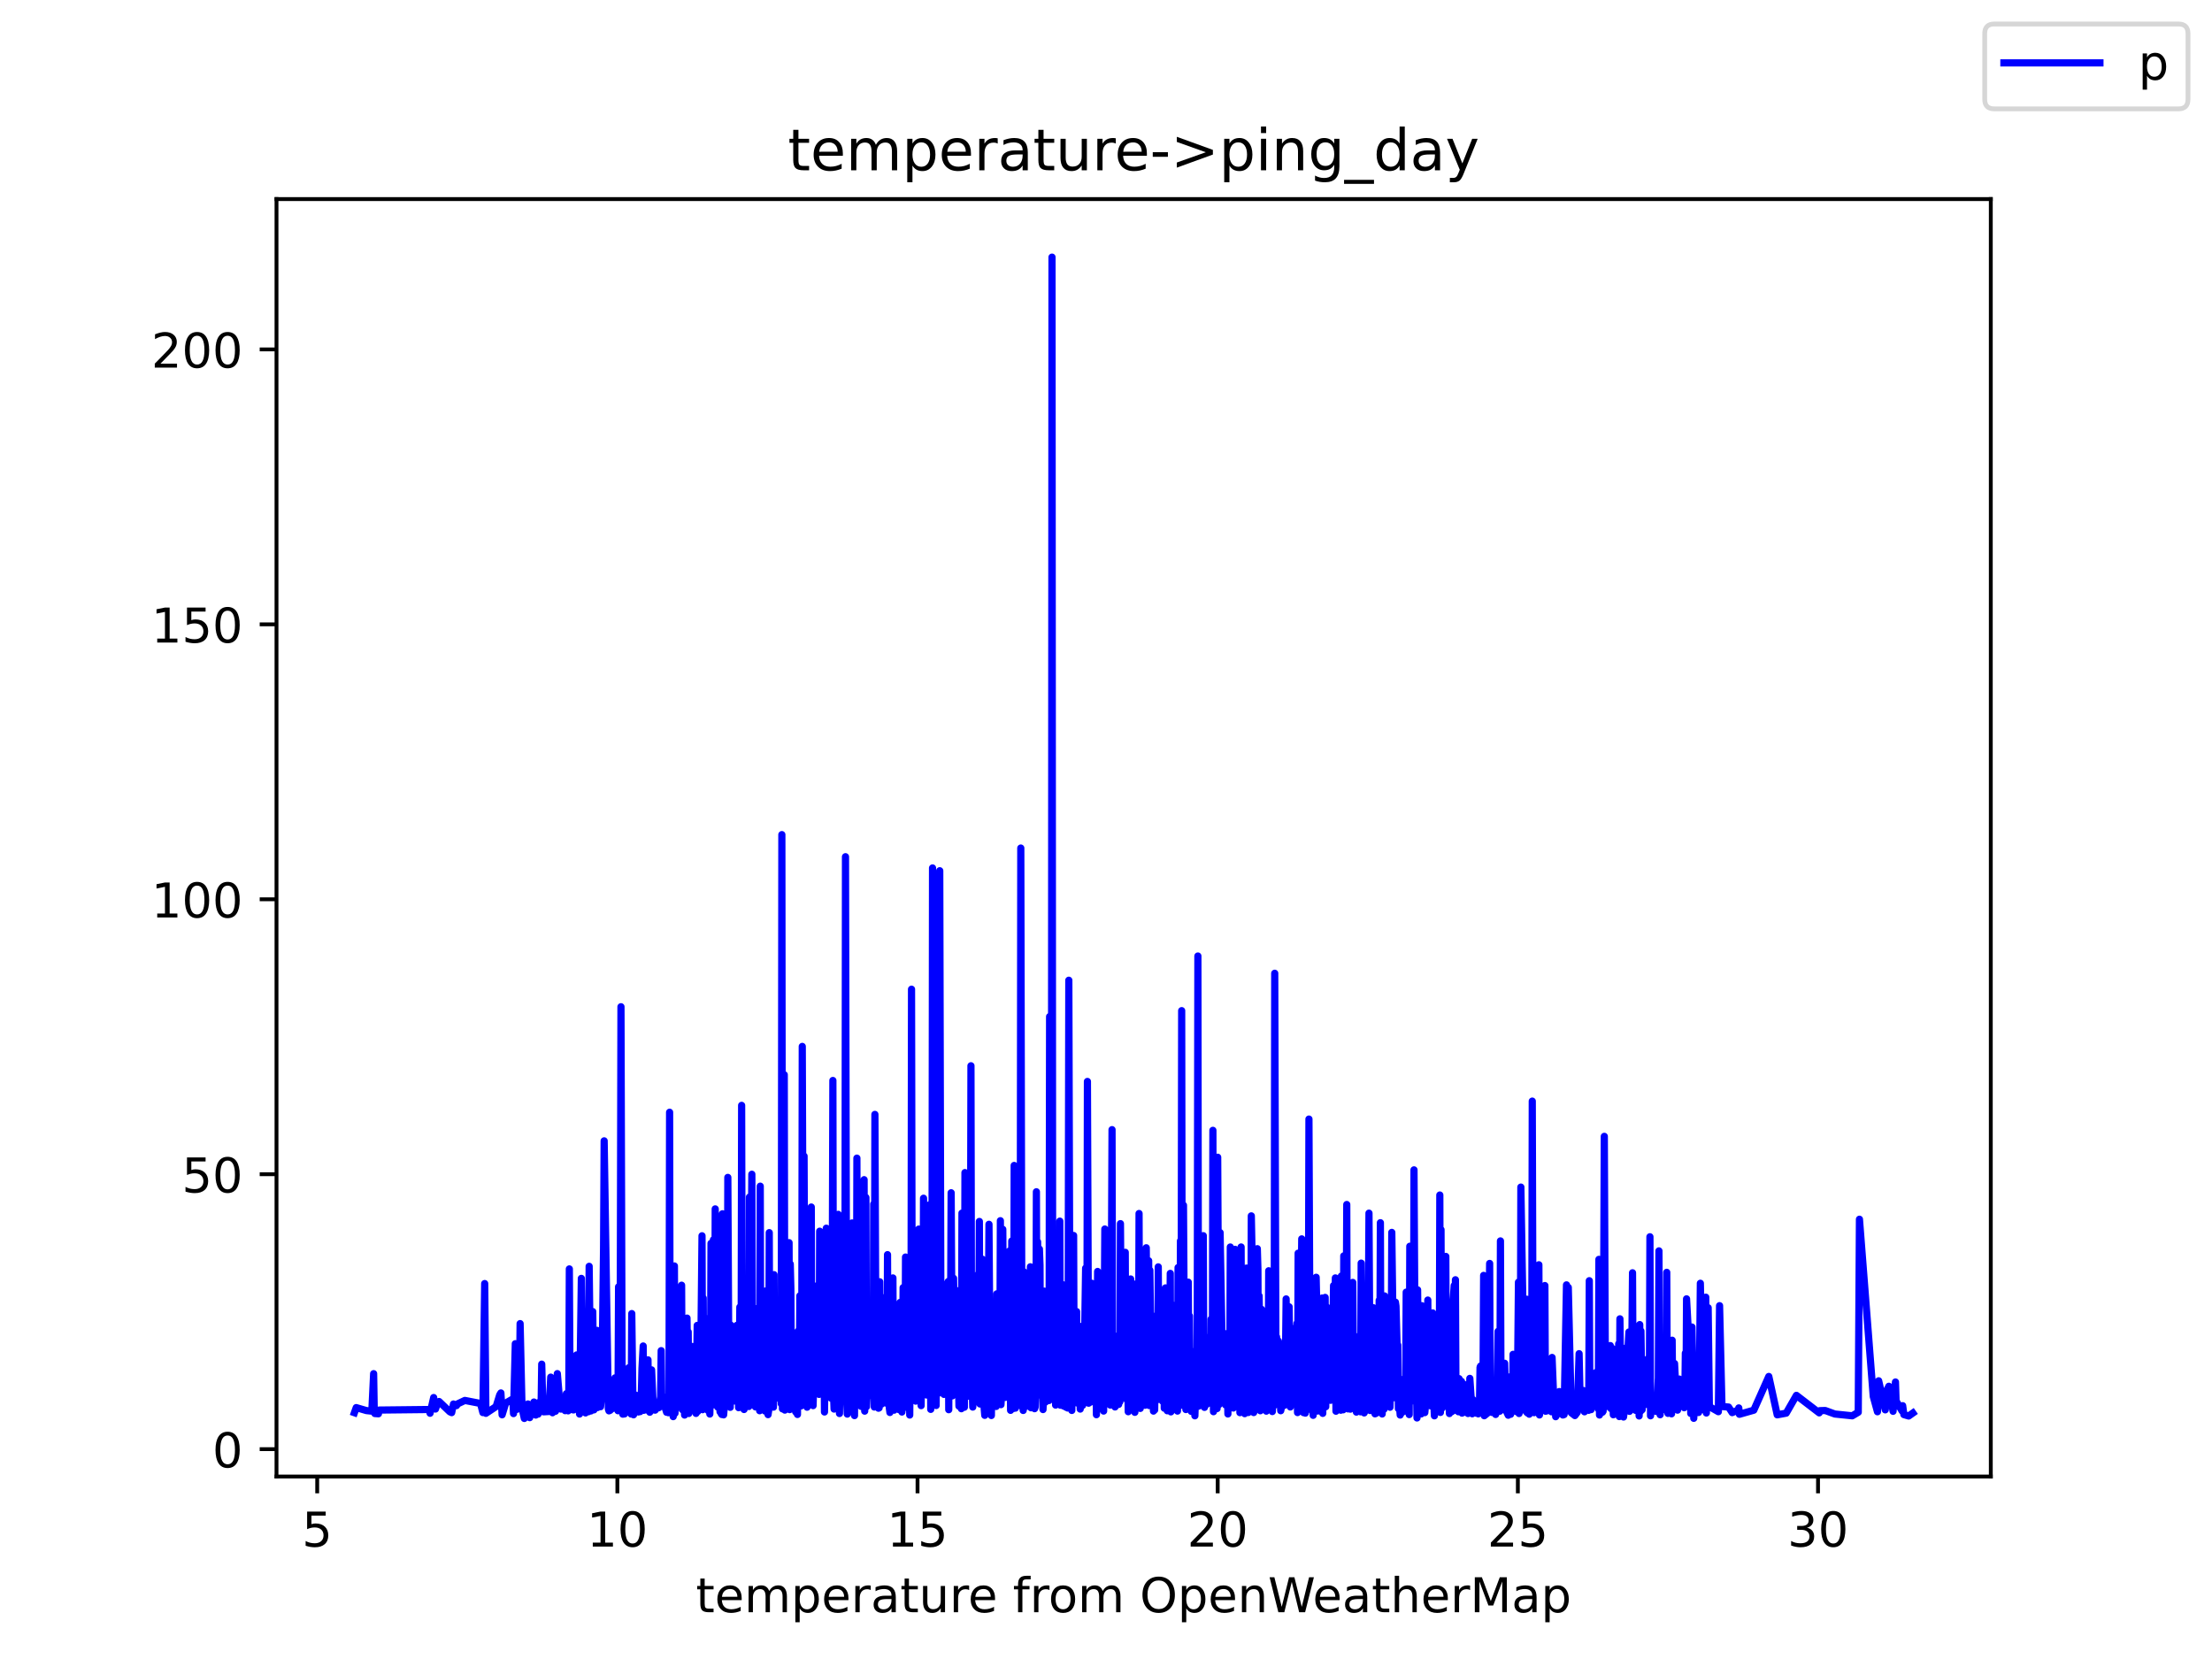 <?xml version="1.0" encoding="utf-8" standalone="no"?>
<!DOCTYPE svg PUBLIC "-//W3C//DTD SVG 1.1//EN"
  "http://www.w3.org/Graphics/SVG/1.1/DTD/svg11.dtd">
<!-- Created with matplotlib (https://matplotlib.org/) -->
<svg height="345.6pt" version="1.1" viewBox="0 0 460.8 345.6" width="460.8pt" xmlns="http://www.w3.org/2000/svg" xmlns:xlink="http://www.w3.org/1999/xlink">
 <defs>
  <style type="text/css">*{stroke-linecap:butt;stroke-linejoin:round;}</style>
 </defs>
 <g id="figure_1">
  <g id="patch_1">
   <path d="M 0 345.6 
L 460.8 345.6 
L 460.8 0 
L 0 0 
z
" style="fill:#ffffff;"/>
  </g>
  <g id="axes_1">
   <g id="patch_2">
    <path d="M 57.6 307.584 
L 414.72 307.584 
L 414.72 41.472 
L 57.6 41.472 
z
" style="fill:#ffffff;"/>
   </g>
   <g id="matplotlib.axis_1">
    <g id="xtick_1">
     <g id="line2d_1">
      <defs>
       <path d="M 0 0 
L 0 3.5 
" id="m340dbf8e18" style="stroke:#000000;stroke-width:0.8;"/>
      </defs>
      <g>
       <use style="stroke:#000000;stroke-width:0.8;" x="66.079" xlink:href="#m340dbf8e18" y="307.584"/>
      </g>
     </g>
     <g id="text_1">
      <!-- 5 -->
      <g transform="translate(62.898 322.182)scale(0.1 -0.1)">
       <defs>
        <path d="M 10.797 72.906 
L 49.516 72.906 
L 49.516 64.594 
L 19.828 64.594 
L 19.828 46.734 
Q 21.969 47.469 24.109 47.828 
Q 26.266 48.188 28.422 48.188 
Q 40.625 48.188 47.75 41.5 
Q 54.891 34.812 54.891 23.391 
Q 54.891 11.625 47.562 5.094 
Q 40.234 -1.422 26.906 -1.422 
Q 22.312 -1.422 17.547 -0.641 
Q 12.797 0.141 7.719 1.703 
L 7.719 11.625 
Q 12.109 9.234 16.797 8.062 
Q 21.484 6.891 26.703 6.891 
Q 35.156 6.891 40.078 11.328 
Q 45.016 15.766 45.016 23.391 
Q 45.016 31 40.078 35.438 
Q 35.156 39.891 26.703 39.891 
Q 22.75 39.891 18.812 39.016 
Q 14.891 38.141 10.797 36.281 
z
" id="DejaVuSans-53"/>
       </defs>
       <use xlink:href="#DejaVuSans-53"/>
      </g>
     </g>
    </g>
    <g id="xtick_2">
     <g id="line2d_2">
      <g>
       <use style="stroke:#000000;stroke-width:0.8;" x="128.609" xlink:href="#m340dbf8e18" y="307.584"/>
      </g>
     </g>
     <g id="text_2">
      <!-- 10 -->
      <g transform="translate(122.246 322.182)scale(0.1 -0.1)">
       <defs>
        <path d="M 12.406 8.297 
L 28.516 8.297 
L 28.516 63.922 
L 10.984 60.406 
L 10.984 69.391 
L 28.422 72.906 
L 38.281 72.906 
L 38.281 8.297 
L 54.391 8.297 
L 54.391 0 
L 12.406 0 
z
" id="DejaVuSans-49"/>
        <path d="M 31.781 66.406 
Q 24.172 66.406 20.328 58.906 
Q 16.5 51.422 16.5 36.375 
Q 16.5 21.391 20.328 13.891 
Q 24.172 6.391 31.781 6.391 
Q 39.453 6.391 43.281 13.891 
Q 47.125 21.391 47.125 36.375 
Q 47.125 51.422 43.281 58.906 
Q 39.453 66.406 31.781 66.406 
z
M 31.781 74.219 
Q 44.047 74.219 50.516 64.516 
Q 56.984 54.828 56.984 36.375 
Q 56.984 17.969 50.516 8.266 
Q 44.047 -1.422 31.781 -1.422 
Q 19.531 -1.422 13.062 8.266 
Q 6.594 17.969 6.594 36.375 
Q 6.594 54.828 13.062 64.516 
Q 19.531 74.219 31.781 74.219 
z
" id="DejaVuSans-48"/>
       </defs>
       <use xlink:href="#DejaVuSans-49"/>
       <use x="63.623" xlink:href="#DejaVuSans-48"/>
      </g>
     </g>
    </g>
    <g id="xtick_3">
     <g id="line2d_3">
      <g>
       <use style="stroke:#000000;stroke-width:0.8;" x="191.139" xlink:href="#m340dbf8e18" y="307.584"/>
      </g>
     </g>
     <g id="text_3">
      <!-- 15 -->
      <g transform="translate(184.776 322.182)scale(0.1 -0.1)">
       <use xlink:href="#DejaVuSans-49"/>
       <use x="63.623" xlink:href="#DejaVuSans-53"/>
      </g>
     </g>
    </g>
    <g id="xtick_4">
     <g id="line2d_4">
      <g>
       <use style="stroke:#000000;stroke-width:0.8;" x="253.668" xlink:href="#m340dbf8e18" y="307.584"/>
      </g>
     </g>
     <g id="text_4">
      <!-- 20 -->
      <g transform="translate(247.306 322.182)scale(0.1 -0.1)">
       <defs>
        <path d="M 19.188 8.297 
L 53.609 8.297 
L 53.609 0 
L 7.328 0 
L 7.328 8.297 
Q 12.938 14.109 22.625 23.891 
Q 32.328 33.688 34.812 36.531 
Q 39.547 41.844 41.422 45.531 
Q 43.312 49.219 43.312 52.781 
Q 43.312 58.594 39.234 62.25 
Q 35.156 65.922 28.609 65.922 
Q 23.969 65.922 18.812 64.312 
Q 13.672 62.703 7.812 59.422 
L 7.812 69.391 
Q 13.766 71.781 18.938 73 
Q 24.125 74.219 28.422 74.219 
Q 39.75 74.219 46.484 68.547 
Q 53.219 62.891 53.219 53.422 
Q 53.219 48.922 51.531 44.891 
Q 49.859 40.875 45.406 35.406 
Q 44.188 33.984 37.641 27.219 
Q 31.109 20.453 19.188 8.297 
z
" id="DejaVuSans-50"/>
       </defs>
       <use xlink:href="#DejaVuSans-50"/>
       <use x="63.623" xlink:href="#DejaVuSans-48"/>
      </g>
     </g>
    </g>
    <g id="xtick_5">
     <g id="line2d_5">
      <g>
       <use style="stroke:#000000;stroke-width:0.8;" x="316.198" xlink:href="#m340dbf8e18" y="307.584"/>
      </g>
     </g>
     <g id="text_5">
      <!-- 25 -->
      <g transform="translate(309.836 322.182)scale(0.1 -0.1)">
       <use xlink:href="#DejaVuSans-50"/>
       <use x="63.623" xlink:href="#DejaVuSans-53"/>
      </g>
     </g>
    </g>
    <g id="xtick_6">
     <g id="line2d_6">
      <g>
       <use style="stroke:#000000;stroke-width:0.8;" x="378.728" xlink:href="#m340dbf8e18" y="307.584"/>
      </g>
     </g>
     <g id="text_6">
      <!-- 30 -->
      <g transform="translate(372.365 322.182)scale(0.1 -0.1)">
       <defs>
        <path d="M 40.578 39.312 
Q 47.656 37.797 51.625 33 
Q 55.609 28.219 55.609 21.188 
Q 55.609 10.406 48.188 4.484 
Q 40.766 -1.422 27.094 -1.422 
Q 22.516 -1.422 17.656 -0.516 
Q 12.797 0.391 7.625 2.203 
L 7.625 11.719 
Q 11.719 9.328 16.594 8.109 
Q 21.484 6.891 26.812 6.891 
Q 36.078 6.891 40.938 10.547 
Q 45.797 14.203 45.797 21.188 
Q 45.797 27.641 41.281 31.266 
Q 36.766 34.906 28.719 34.906 
L 20.219 34.906 
L 20.219 43.016 
L 29.109 43.016 
Q 36.375 43.016 40.234 45.922 
Q 44.094 48.828 44.094 54.297 
Q 44.094 59.906 40.109 62.906 
Q 36.141 65.922 28.719 65.922 
Q 24.656 65.922 20.016 65.031 
Q 15.375 64.156 9.812 62.312 
L 9.812 71.094 
Q 15.438 72.656 20.344 73.438 
Q 25.25 74.219 29.594 74.219 
Q 40.828 74.219 47.359 69.109 
Q 53.906 64.016 53.906 55.328 
Q 53.906 49.266 50.438 45.094 
Q 46.969 40.922 40.578 39.312 
z
" id="DejaVuSans-51"/>
       </defs>
       <use xlink:href="#DejaVuSans-51"/>
       <use x="63.623" xlink:href="#DejaVuSans-48"/>
      </g>
     </g>
    </g>
    <g id="text_7">
     <!-- temperature from OpenWeatherMap -->
     <g transform="translate(144.964 335.861)scale(0.1 -0.1)">
      <defs>
       <path d="M 18.312 70.219 
L 18.312 54.688 
L 36.812 54.688 
L 36.812 47.703 
L 18.312 47.703 
L 18.312 18.016 
Q 18.312 11.328 20.141 9.422 
Q 21.969 7.516 27.594 7.516 
L 36.812 7.516 
L 36.812 0 
L 27.594 0 
Q 17.188 0 13.234 3.875 
Q 9.281 7.766 9.281 18.016 
L 9.281 47.703 
L 2.688 47.703 
L 2.688 54.688 
L 9.281 54.688 
L 9.281 70.219 
z
" id="DejaVuSans-116"/>
       <path d="M 56.203 29.594 
L 56.203 25.203 
L 14.891 25.203 
Q 15.484 15.922 20.484 11.062 
Q 25.484 6.203 34.422 6.203 
Q 39.594 6.203 44.453 7.469 
Q 49.312 8.734 54.109 11.281 
L 54.109 2.781 
Q 49.266 0.734 44.188 -0.344 
Q 39.109 -1.422 33.891 -1.422 
Q 20.797 -1.422 13.156 6.188 
Q 5.516 13.812 5.516 26.812 
Q 5.516 40.234 12.766 48.109 
Q 20.016 56 32.328 56 
Q 43.359 56 49.781 48.891 
Q 56.203 41.797 56.203 29.594 
z
M 47.219 32.234 
Q 47.125 39.594 43.094 43.984 
Q 39.062 48.391 32.422 48.391 
Q 24.906 48.391 20.391 44.141 
Q 15.875 39.891 15.188 32.172 
z
" id="DejaVuSans-101"/>
       <path d="M 52 44.188 
Q 55.375 50.25 60.062 53.125 
Q 64.75 56 71.094 56 
Q 79.641 56 84.281 50.016 
Q 88.922 44.047 88.922 33.016 
L 88.922 0 
L 79.891 0 
L 79.891 32.719 
Q 79.891 40.578 77.094 44.375 
Q 74.312 48.188 68.609 48.188 
Q 61.625 48.188 57.562 43.547 
Q 53.516 38.922 53.516 30.906 
L 53.516 0 
L 44.484 0 
L 44.484 32.719 
Q 44.484 40.625 41.703 44.406 
Q 38.922 48.188 33.109 48.188 
Q 26.219 48.188 22.156 43.531 
Q 18.109 38.875 18.109 30.906 
L 18.109 0 
L 9.078 0 
L 9.078 54.688 
L 18.109 54.688 
L 18.109 46.188 
Q 21.188 51.219 25.484 53.609 
Q 29.781 56 35.688 56 
Q 41.656 56 45.828 52.969 
Q 50 49.953 52 44.188 
z
" id="DejaVuSans-109"/>
       <path d="M 18.109 8.203 
L 18.109 -20.797 
L 9.078 -20.797 
L 9.078 54.688 
L 18.109 54.688 
L 18.109 46.391 
Q 20.953 51.266 25.266 53.625 
Q 29.594 56 35.594 56 
Q 45.562 56 51.781 48.094 
Q 58.016 40.188 58.016 27.297 
Q 58.016 14.406 51.781 6.484 
Q 45.562 -1.422 35.594 -1.422 
Q 29.594 -1.422 25.266 0.953 
Q 20.953 3.328 18.109 8.203 
z
M 48.688 27.297 
Q 48.688 37.203 44.609 42.844 
Q 40.531 48.484 33.406 48.484 
Q 26.266 48.484 22.188 42.844 
Q 18.109 37.203 18.109 27.297 
Q 18.109 17.391 22.188 11.75 
Q 26.266 6.109 33.406 6.109 
Q 40.531 6.109 44.609 11.75 
Q 48.688 17.391 48.688 27.297 
z
" id="DejaVuSans-112"/>
       <path d="M 41.109 46.297 
Q 39.594 47.172 37.812 47.578 
Q 36.031 48 33.891 48 
Q 26.266 48 22.188 43.047 
Q 18.109 38.094 18.109 28.812 
L 18.109 0 
L 9.078 0 
L 9.078 54.688 
L 18.109 54.688 
L 18.109 46.188 
Q 20.953 51.172 25.484 53.578 
Q 30.031 56 36.531 56 
Q 37.453 56 38.578 55.875 
Q 39.703 55.766 41.062 55.516 
z
" id="DejaVuSans-114"/>
       <path d="M 34.281 27.484 
Q 23.391 27.484 19.188 25 
Q 14.984 22.516 14.984 16.5 
Q 14.984 11.719 18.141 8.906 
Q 21.297 6.109 26.703 6.109 
Q 34.188 6.109 38.703 11.406 
Q 43.219 16.703 43.219 25.484 
L 43.219 27.484 
z
M 52.203 31.203 
L 52.203 0 
L 43.219 0 
L 43.219 8.297 
Q 40.141 3.328 35.547 0.953 
Q 30.953 -1.422 24.312 -1.422 
Q 15.922 -1.422 10.953 3.297 
Q 6 8.016 6 15.922 
Q 6 25.141 12.172 29.828 
Q 18.359 34.516 30.609 34.516 
L 43.219 34.516 
L 43.219 35.406 
Q 43.219 41.609 39.141 45 
Q 35.062 48.391 27.688 48.391 
Q 23 48.391 18.547 47.266 
Q 14.109 46.141 10.016 43.891 
L 10.016 52.203 
Q 14.938 54.109 19.578 55.047 
Q 24.219 56 28.609 56 
Q 40.484 56 46.344 49.844 
Q 52.203 43.703 52.203 31.203 
z
" id="DejaVuSans-97"/>
       <path d="M 8.5 21.578 
L 8.5 54.688 
L 17.484 54.688 
L 17.484 21.922 
Q 17.484 14.156 20.5 10.266 
Q 23.531 6.391 29.594 6.391 
Q 36.859 6.391 41.078 11.031 
Q 45.312 15.672 45.312 23.688 
L 45.312 54.688 
L 54.297 54.688 
L 54.297 0 
L 45.312 0 
L 45.312 8.406 
Q 42.047 3.422 37.719 1 
Q 33.406 -1.422 27.688 -1.422 
Q 18.266 -1.422 13.375 4.438 
Q 8.5 10.297 8.5 21.578 
z
M 31.109 56 
z
" id="DejaVuSans-117"/>
       <path id="DejaVuSans-32"/>
       <path d="M 37.109 75.984 
L 37.109 68.5 
L 28.516 68.5 
Q 23.688 68.5 21.797 66.547 
Q 19.922 64.594 19.922 59.516 
L 19.922 54.688 
L 34.719 54.688 
L 34.719 47.703 
L 19.922 47.703 
L 19.922 0 
L 10.891 0 
L 10.891 47.703 
L 2.297 47.703 
L 2.297 54.688 
L 10.891 54.688 
L 10.891 58.5 
Q 10.891 67.625 15.141 71.797 
Q 19.391 75.984 28.609 75.984 
z
" id="DejaVuSans-102"/>
       <path d="M 30.609 48.391 
Q 23.391 48.391 19.188 42.75 
Q 14.984 37.109 14.984 27.297 
Q 14.984 17.484 19.156 11.844 
Q 23.344 6.203 30.609 6.203 
Q 37.797 6.203 41.984 11.859 
Q 46.188 17.531 46.188 27.297 
Q 46.188 37.016 41.984 42.703 
Q 37.797 48.391 30.609 48.391 
z
M 30.609 56 
Q 42.328 56 49.016 48.375 
Q 55.719 40.766 55.719 27.297 
Q 55.719 13.875 49.016 6.219 
Q 42.328 -1.422 30.609 -1.422 
Q 18.844 -1.422 12.172 6.219 
Q 5.516 13.875 5.516 27.297 
Q 5.516 40.766 12.172 48.375 
Q 18.844 56 30.609 56 
z
" id="DejaVuSans-111"/>
       <path d="M 39.406 66.219 
Q 28.656 66.219 22.328 58.203 
Q 16.016 50.203 16.016 36.375 
Q 16.016 22.609 22.328 14.594 
Q 28.656 6.594 39.406 6.594 
Q 50.141 6.594 56.422 14.594 
Q 62.703 22.609 62.703 36.375 
Q 62.703 50.203 56.422 58.203 
Q 50.141 66.219 39.406 66.219 
z
M 39.406 74.219 
Q 54.734 74.219 63.906 63.938 
Q 73.094 53.656 73.094 36.375 
Q 73.094 19.141 63.906 8.859 
Q 54.734 -1.422 39.406 -1.422 
Q 24.031 -1.422 14.812 8.828 
Q 5.609 19.094 5.609 36.375 
Q 5.609 53.656 14.812 63.938 
Q 24.031 74.219 39.406 74.219 
z
" id="DejaVuSans-79"/>
       <path d="M 54.891 33.016 
L 54.891 0 
L 45.906 0 
L 45.906 32.719 
Q 45.906 40.484 42.875 44.328 
Q 39.844 48.188 33.797 48.188 
Q 26.516 48.188 22.312 43.547 
Q 18.109 38.922 18.109 30.906 
L 18.109 0 
L 9.078 0 
L 9.078 54.688 
L 18.109 54.688 
L 18.109 46.188 
Q 21.344 51.125 25.703 53.562 
Q 30.078 56 35.797 56 
Q 45.219 56 50.047 50.172 
Q 54.891 44.344 54.891 33.016 
z
" id="DejaVuSans-110"/>
       <path d="M 3.328 72.906 
L 13.281 72.906 
L 28.609 11.281 
L 43.891 72.906 
L 54.984 72.906 
L 70.312 11.281 
L 85.594 72.906 
L 95.609 72.906 
L 77.297 0 
L 64.891 0 
L 49.516 63.281 
L 33.984 0 
L 21.578 0 
z
" id="DejaVuSans-87"/>
       <path d="M 54.891 33.016 
L 54.891 0 
L 45.906 0 
L 45.906 32.719 
Q 45.906 40.484 42.875 44.328 
Q 39.844 48.188 33.797 48.188 
Q 26.516 48.188 22.312 43.547 
Q 18.109 38.922 18.109 30.906 
L 18.109 0 
L 9.078 0 
L 9.078 75.984 
L 18.109 75.984 
L 18.109 46.188 
Q 21.344 51.125 25.703 53.562 
Q 30.078 56 35.797 56 
Q 45.219 56 50.047 50.172 
Q 54.891 44.344 54.891 33.016 
z
" id="DejaVuSans-104"/>
       <path d="M 9.812 72.906 
L 24.516 72.906 
L 43.109 23.297 
L 61.812 72.906 
L 76.516 72.906 
L 76.516 0 
L 66.891 0 
L 66.891 64.016 
L 48.094 14.016 
L 38.188 14.016 
L 19.391 64.016 
L 19.391 0 
L 9.812 0 
z
" id="DejaVuSans-77"/>
      </defs>
      <use xlink:href="#DejaVuSans-116"/>
      <use x="39.209" xlink:href="#DejaVuSans-101"/>
      <use x="100.732" xlink:href="#DejaVuSans-109"/>
      <use x="198.145" xlink:href="#DejaVuSans-112"/>
      <use x="261.621" xlink:href="#DejaVuSans-101"/>
      <use x="323.145" xlink:href="#DejaVuSans-114"/>
      <use x="364.258" xlink:href="#DejaVuSans-97"/>
      <use x="425.537" xlink:href="#DejaVuSans-116"/>
      <use x="464.746" xlink:href="#DejaVuSans-117"/>
      <use x="528.125" xlink:href="#DejaVuSans-114"/>
      <use x="566.988" xlink:href="#DejaVuSans-101"/>
      <use x="628.512" xlink:href="#DejaVuSans-32"/>
      <use x="660.299" xlink:href="#DejaVuSans-102"/>
      <use x="695.504" xlink:href="#DejaVuSans-114"/>
      <use x="734.367" xlink:href="#DejaVuSans-111"/>
      <use x="795.549" xlink:href="#DejaVuSans-109"/>
      <use x="892.961" xlink:href="#DejaVuSans-32"/>
      <use x="924.748" xlink:href="#DejaVuSans-79"/>
      <use x="1003.459" xlink:href="#DejaVuSans-112"/>
      <use x="1066.936" xlink:href="#DejaVuSans-101"/>
      <use x="1128.459" xlink:href="#DejaVuSans-110"/>
      <use x="1191.838" xlink:href="#DejaVuSans-87"/>
      <use x="1284.84" xlink:href="#DejaVuSans-101"/>
      <use x="1346.363" xlink:href="#DejaVuSans-97"/>
      <use x="1407.643" xlink:href="#DejaVuSans-116"/>
      <use x="1446.852" xlink:href="#DejaVuSans-104"/>
      <use x="1510.23" xlink:href="#DejaVuSans-101"/>
      <use x="1571.754" xlink:href="#DejaVuSans-114"/>
      <use x="1612.867" xlink:href="#DejaVuSans-77"/>
      <use x="1699.146" xlink:href="#DejaVuSans-97"/>
      <use x="1760.426" xlink:href="#DejaVuSans-112"/>
     </g>
    </g>
   </g>
   <g id="matplotlib.axis_2">
    <g id="ytick_1">
     <g id="line2d_7">
      <defs>
       <path d="M 0 0 
L -3.5 0 
" id="m0252b2133c" style="stroke:#000000;stroke-width:0.8;"/>
      </defs>
      <g>
       <use style="stroke:#000000;stroke-width:0.8;" x="57.6" xlink:href="#m0252b2133c" y="301.881"/>
      </g>
     </g>
     <g id="text_8">
      <!-- 0 -->
      <g transform="translate(44.237 305.68)scale(0.1 -0.1)">
       <use xlink:href="#DejaVuSans-48"/>
      </g>
     </g>
    </g>
    <g id="ytick_2">
     <g id="line2d_8">
      <g>
       <use style="stroke:#000000;stroke-width:0.8;" x="57.6" xlink:href="#m0252b2133c" y="244.607"/>
      </g>
     </g>
     <g id="text_9">
      <!-- 50 -->
      <g transform="translate(37.875 248.406)scale(0.1 -0.1)">
       <use xlink:href="#DejaVuSans-53"/>
       <use x="63.623" xlink:href="#DejaVuSans-48"/>
      </g>
     </g>
    </g>
    <g id="ytick_3">
     <g id="line2d_9">
      <g>
       <use style="stroke:#000000;stroke-width:0.8;" x="57.6" xlink:href="#m0252b2133c" y="187.333"/>
      </g>
     </g>
     <g id="text_10">
      <!-- 100 -->
      <g transform="translate(31.512 191.132)scale(0.1 -0.1)">
       <use xlink:href="#DejaVuSans-49"/>
       <use x="63.623" xlink:href="#DejaVuSans-48"/>
       <use x="127.246" xlink:href="#DejaVuSans-48"/>
      </g>
     </g>
    </g>
    <g id="ytick_4">
     <g id="line2d_10">
      <g>
       <use style="stroke:#000000;stroke-width:0.8;" x="57.6" xlink:href="#m0252b2133c" y="130.059"/>
      </g>
     </g>
     <g id="text_11">
      <!-- 150 -->
      <g transform="translate(31.512 133.858)scale(0.1 -0.1)">
       <use xlink:href="#DejaVuSans-49"/>
       <use x="63.623" xlink:href="#DejaVuSans-53"/>
       <use x="127.246" xlink:href="#DejaVuSans-48"/>
      </g>
     </g>
    </g>
    <g id="ytick_5">
     <g id="line2d_11">
      <g>
       <use style="stroke:#000000;stroke-width:0.8;" x="57.6" xlink:href="#m0252b2133c" y="72.785"/>
      </g>
     </g>
     <g id="text_12">
      <!-- 200 -->
      <g transform="translate(31.512 76.584)scale(0.1 -0.1)">
       <use xlink:href="#DejaVuSans-50"/>
       <use x="63.623" xlink:href="#DejaVuSans-48"/>
       <use x="127.246" xlink:href="#DejaVuSans-48"/>
      </g>
     </g>
    </g>
   </g>
   <g id="line2d_12">
    <path clip-path="url(#p5d149a7898)" d="M 73.833 294.29 
L 74.208 293.231 
L 76.334 293.851 
L 77.459 293.97 
L 77.835 286.161 
L 77.96 293.942 
L 78.085 294.465 
L 78.835 294.517 
L 78.96 293.741 
L 89.465 293.625 
L 89.59 294.406 
L 90.341 291.135 
L 90.466 293.32 
L 90.716 293.53 
L 90.966 292.816 
L 91.466 291.961 
L 93.717 294.108 
L 94.092 294.278 
L 94.468 292.48 
L 95.093 292.816 
L 95.343 292.446 
L 96.844 291.735 
L 100.095 292.364 
L 100.595 294.27 
L 100.971 267.389 
L 101.221 294.424 
L 103.347 293.011 
L 104.097 290.581 
L 104.347 290.174 
L 104.597 294.729 
L 105.348 292.289 
L 106.723 291.487 
L 106.848 291.64 
L 106.974 294.479 
L 107.349 279.922 
L 107.474 291.103 
L 107.724 293.589 
L 107.849 293.039 
L 108.224 287.537 
L 108.349 275.73 
L 108.724 292.314 
L 108.974 294.372 
L 109.225 295.488 
L 109.85 293.614 
L 109.975 292.47 
L 110.35 295.324 
L 110.475 294.713 
L 111.226 292.069 
L 111.351 293.834 
L 111.476 292.208 
L 111.601 294.785 
L 111.726 293.881 
L 111.851 293.841 
L 112.101 294.589 
L 112.476 291.997 
L 112.726 292.549 
L 112.851 284.176 
L 113.101 293.8 
L 113.226 294.108 
L 114.352 294.04 
L 114.727 286.881 
L 115.102 294.302 
L 115.227 293.968 
L 115.352 293.225 
L 115.478 290.324 
L 115.728 293.989 
L 116.103 286.152 
L 116.603 292.077 
L 116.853 293.542 
L 116.978 292.572 
L 117.729 293.866 
L 117.979 290.332 
L 118.354 293.905 
L 118.479 293.611 
L 118.604 264.339 
L 118.729 286.237 
L 118.979 293.613 
L 119.479 293.717 
L 119.605 291.593 
L 119.855 292.135 
L 120.105 282.263 
L 120.73 294.573 
L 121.105 266.309 
L 121.48 293.345 
L 121.605 293.236 
L 121.731 293.953 
L 121.856 292.835 
L 121.981 294.337 
L 122.106 291.749 
L 122.356 294.06 
L 122.481 293.322 
L 122.606 294.081 
L 122.731 263.796 
L 123.106 293.926 
L 123.231 291.601 
L 123.481 273.221 
L 123.731 293.701 
L 124.232 284.334 
L 124.357 277.139 
L 124.482 293.219 
L 124.607 293.037 
L 125.107 293.04 
L 125.357 290.396 
L 125.732 259.987 
L 125.857 237.66 
L 126.733 293.532 
L 126.858 293.906 
L 127.108 293.796 
L 127.233 290.069 
L 127.608 293.428 
L 128.109 287.044 
L 128.609 287.789 
L 128.734 293.88 
L 128.859 268.064 
L 128.984 290.556 
L 129.109 290.544 
L 129.234 264.247 
L 129.359 209.722 
L 129.609 291.834 
L 129.734 294.592 
L 130.11 294.544 
L 130.235 294.137 
L 130.985 284.92 
L 131.11 293.286 
L 131.235 285.204 
L 131.485 294.574 
L 131.61 273.643 
L 131.86 293.329 
L 131.985 294.726 
L 132.236 290.544 
L 132.486 290.793 
L 132.611 293.822 
L 132.861 290.711 
L 132.986 294.141 
L 133.236 293.411 
L 133.361 294.062 
L 133.611 290.117 
L 133.736 285.045 
L 133.986 280.395 
L 134.111 293.792 
L 134.236 291.162 
L 134.612 293.711 
L 134.737 292.795 
L 134.862 292.902 
L 134.987 283.278 
L 135.112 292.422 
L 135.362 294.191 
L 135.487 289.528 
L 135.612 292.407 
L 135.737 285.369 
L 136.112 293.704 
L 136.488 293.755 
L 136.738 293.371 
L 137.238 293.257 
L 137.613 290.99 
L 137.738 281.362 
L 137.863 292.94 
L 138.113 291.03 
L 138.363 291.042 
L 138.489 292.993 
L 138.864 294.202 
L 139.114 292.635 
L 139.239 294.294 
L 139.364 291.737 
L 139.489 231.702 
L 139.614 293.709 
L 139.739 285.315 
L 139.864 292.612 
L 139.989 291.26 
L 140.114 284.22 
L 140.239 295.111 
L 140.364 294.074 
L 140.489 263.725 
L 140.615 294.417 
L 140.74 285.157 
L 140.99 286.782 
L 141.24 292.969 
L 141.49 290.663 
L 141.615 287.432 
L 141.74 274.988 
L 141.865 292.046 
L 141.99 267.731 
L 142.115 293.635 
L 142.24 281.006 
L 142.615 294.782 
L 142.741 289.574 
L 142.866 293.914 
L 143.116 274.584 
L 143.241 283.59 
L 143.366 277.451 
L 143.491 294.458 
L 143.741 292.703 
L 143.866 293.765 
L 143.991 292.491 
L 144.241 280.499 
L 144.366 290.165 
L 144.616 292.388 
L 144.741 288.905 
L 144.867 289.893 
L 144.992 294.441 
L 145.242 276.103 
L 145.367 294.023 
L 145.617 290.893 
L 145.867 293.558 
L 146.242 257.436 
L 146.367 293.662 
L 146.492 270.413 
L 146.617 292.071 
L 146.742 274.534 
L 146.867 292.259 
L 146.993 274.649 
L 147.243 293.333 
L 147.493 293.833 
L 147.743 290.462 
L 147.868 294.57 
L 147.993 289.204 
L 148.118 259.004 
L 148.243 291.981 
L 148.368 292.719 
L 148.493 292.298 
L 148.618 258.272 
L 148.743 291.181 
L 148.868 291.027 
L 148.994 251.834 
L 149.119 288.424 
L 149.494 293.112 
L 149.869 291.729 
L 149.994 294.093 
L 150.119 261.192 
L 150.244 294.505 
L 150.369 294.667 
L 150.494 252.852 
L 150.619 291.102 
L 150.744 294.738 
L 150.869 293.293 
L 150.994 282.619 
L 151.245 276.781 
L 151.495 292.245 
L 151.62 245.275 
L 151.87 292.04 
L 151.995 291.966 
L 152.12 293.175 
L 152.245 276.05 
L 152.495 291.73 
L 152.62 289.863 
L 152.745 289.759 
L 152.87 286.212 
L 152.995 291.86 
L 153.12 280.023 
L 153.246 282.748 
L 153.371 276.632 
L 153.496 276.096 
L 153.746 276.409 
L 153.871 293.249 
L 153.996 288.198 
L 154.121 272.293 
L 154.371 292.883 
L 154.496 230.267 
L 154.621 286.521 
L 154.746 269.271 
L 154.871 293.383 
L 154.996 293.625 
L 155.246 276.476 
L 155.372 282.824 
L 155.497 283.197 
L 155.747 279.495 
L 155.997 293.002 
L 156.122 249.372 
L 156.247 291.226 
L 156.622 244.617 
L 156.747 282.454 
L 156.872 277.916 
L 157.122 290.858 
L 157.247 279.364 
L 157.372 293.081 
L 157.498 290.921 
L 157.623 273.715 
L 157.748 272.576 
L 157.873 292.599 
L 158.123 275.715 
L 158.248 293.882 
L 158.373 247.102 
L 158.498 293.17 
L 158.623 284.788 
L 158.748 293.23 
L 158.998 275.26 
L 159.123 275.547 
L 159.248 293.298 
L 159.373 293.954 
L 159.499 268.936 
L 159.624 292.187 
L 159.749 294 
L 159.874 285.337 
L 159.999 294.696 
L 160.124 293.866 
L 160.249 256.78 
L 160.374 292.934 
L 160.624 275.486 
L 160.874 286.202 
L 160.999 285.931 
L 161.124 293.136 
L 161.249 265.535 
L 161.374 290.591 
L 161.625 273.899 
L 161.75 284.633 
L 162 291.237 
L 162.25 282.731 
L 162.375 273.072 
L 162.75 292.435 
L 162.875 173.866 
L 163 293.498 
L 163.125 289.793 
L 163.25 291.355 
L 163.375 223.886 
L 163.5 293.75 
L 163.625 272.271 
L 163.751 288.747 
L 163.876 288.139 
L 164.001 288.997 
L 164.126 268.954 
L 164.251 291.502 
L 164.376 258.869 
L 164.501 293.647 
L 164.626 263.324 
L 164.751 268.465 
L 164.876 292.211 
L 165.001 289.128 
L 165.501 293.269 
L 165.626 277.882 
L 165.751 294.118 
L 165.877 288.898 
L 166.002 294.347 
L 166.127 294.658 
L 166.252 277.318 
L 166.377 291.105 
L 166.502 289.459 
L 166.627 269.938 
L 166.877 292.883 
L 167.002 292.701 
L 167.127 217.989 
L 167.377 290.17 
L 167.502 240.837 
L 167.627 271.108 
L 167.752 271.281 
L 168.003 291.112 
L 168.128 293.147 
L 168.253 290.668 
L 168.628 291.992 
L 168.878 287.865 
L 169.003 251.445 
L 169.128 292.339 
L 169.378 292.82 
L 169.503 288.517 
L 169.628 274.912 
L 169.753 289.738 
L 169.878 285.511 
L 170.004 289.821 
L 170.129 267.881 
L 170.254 286.635 
L 170.379 275.653 
L 170.504 289.233 
L 170.629 290.478 
L 170.754 256.481 
L 170.879 286.412 
L 171.004 289.659 
L 171.129 283.052 
L 171.254 268.135 
L 171.504 259.549 
L 171.754 294.143 
L 172.004 278.867 
L 172.13 255.853 
L 172.255 259.03 
L 172.38 282.07 
L 172.63 290.765 
L 172.755 286.164 
L 172.88 289.739 
L 173.005 285.526 
L 173.13 291.274 
L 173.38 265.486 
L 173.505 225.082 
L 173.63 290.41 
L 173.755 293.534 
L 173.88 292.373 
L 174.005 285.278 
L 174.256 261.394 
L 174.506 293.585 
L 174.631 252.975 
L 174.881 294.461 
L 175.006 286.031 
L 175.131 290.48 
L 175.256 268.059 
L 175.506 288.612 
L 175.631 288.369 
L 175.756 253.203 
L 176.006 284.596 
L 176.131 178.47 
L 176.382 292.023 
L 176.507 294.581 
L 176.632 267.026 
L 176.757 291.506 
L 176.882 292.134 
L 177.007 269.773 
L 177.257 291.777 
L 177.382 291.375 
L 177.507 254.766 
L 177.882 293.902 
L 178.007 294.896 
L 178.132 271.118 
L 178.257 274.505 
L 178.382 292.551 
L 178.508 241.261 
L 178.633 292.418 
L 178.758 263.027 
L 178.883 260.369 
L 179.008 284.551 
L 179.133 266.961 
L 179.383 292.977 
L 179.508 287.68 
L 179.633 261.469 
L 179.758 291.875 
L 179.883 291.013 
L 180.008 245.75 
L 180.133 293.967 
L 180.258 290.556 
L 180.383 249.456 
L 180.509 293.029 
L 180.759 288.576 
L 180.884 282.038 
L 181.009 283.458 
L 181.259 289.644 
L 181.384 284.354 
L 181.509 290.716 
L 181.759 283.986 
L 181.884 288.833 
L 182.009 250.837 
L 182.134 293.112 
L 182.259 232.151 
L 182.509 291.184 
L 182.635 275.986 
L 182.76 292.741 
L 182.885 289.683 
L 183.01 293.359 
L 183.135 293.293 
L 183.26 267.01 
L 183.385 288.72 
L 183.51 270.105 
L 183.635 292.505 
L 183.76 292.084 
L 183.885 274.785 
L 184.135 287.181 
L 184.26 286.616 
L 184.385 272.884 
L 184.51 292.268 
L 184.635 284.251 
L 184.761 292.214 
L 184.886 261.364 
L 185.011 289.771 
L 185.261 293.314 
L 185.386 294.246 
L 185.636 286.048 
L 185.761 276.333 
L 185.886 280.879 
L 186.011 266.219 
L 186.136 293.097 
L 186.261 293.766 
L 186.386 292.828 
L 186.636 285.21 
L 186.761 289.682 
L 186.887 289.183 
L 187.012 283.79 
L 187.262 293.641 
L 187.387 291.969 
L 187.512 271.316 
L 187.637 278.887 
L 187.762 273.876 
L 187.887 294.151 
L 188.137 268.237 
L 188.512 292.065 
L 188.637 261.866 
L 188.762 285.753 
L 188.887 278.568 
L 189.013 282.85 
L 189.138 293.305 
L 189.263 281.731 
L 189.388 283.205 
L 189.513 294.781 
L 189.638 278.828 
L 189.763 288.888 
L 189.888 206.072 
L 190.013 273.024 
L 190.138 265.251 
L 190.263 266.234 
L 190.388 287.317 
L 190.513 288.762 
L 190.638 274.373 
L 190.763 291.882 
L 190.888 261.476 
L 191.014 278.066 
L 191.139 268.278 
L 191.264 268.082 
L 191.389 256.043 
L 191.514 290.369 
L 191.764 274.744 
L 191.889 292.82 
L 192.139 258.838 
L 192.264 281.419 
L 192.389 249.61 
L 192.639 282.661 
L 192.764 269.852 
L 193.014 290.603 
L 193.265 290.385 
L 193.515 274.593 
L 193.64 250.975 
L 193.765 259.634 
L 193.89 293.597 
L 194.14 278.143 
L 194.265 180.809 
L 194.515 288.444 
L 194.64 289.174 
L 194.765 263.046 
L 194.89 271.447 
L 195.015 292.794 
L 195.266 249.002 
L 195.391 290.305 
L 195.641 274.444 
L 195.766 181.388 
L 196.016 279.606 
L 196.141 286.255 
L 196.266 269.782 
L 196.391 289.387 
L 196.516 289.213 
L 196.641 290.477 
L 196.766 273.358 
L 196.891 286.577 
L 197.016 287.742 
L 197.141 267.52 
L 197.266 290.351 
L 197.392 289.647 
L 197.517 266.978 
L 197.642 293.668 
L 197.767 266.802 
L 197.892 268.821 
L 198.017 274.821 
L 198.142 248.474 
L 198.392 290.787 
L 198.517 286.835 
L 198.642 266.284 
L 199.017 288.317 
L 199.142 268.797 
L 199.392 288.934 
L 199.518 278.838 
L 199.768 292.93 
L 199.893 291.46 
L 200.018 269.883 
L 200.143 272.24 
L 200.268 293.462 
L 200.393 252.712 
L 200.518 278.379 
L 200.768 261.579 
L 200.893 293.158 
L 201.018 244.272 
L 201.143 289.936 
L 201.268 273.226 
L 201.393 275.922 
L 201.519 290.89 
L 201.644 275.914 
L 201.769 290.086 
L 201.894 279.076 
L 202.019 281.393 
L 202.144 278.466 
L 202.269 222.02 
L 202.394 285.092 
L 202.644 293.118 
L 202.769 290.974 
L 202.894 280.899 
L 203.144 289.199 
L 203.269 276.372 
L 203.394 277.258 
L 203.519 291.255 
L 203.77 265.433 
L 203.895 278.938 
L 204.02 254.45 
L 204.145 292.478 
L 204.395 278.114 
L 204.52 284.228 
L 204.645 262.317 
L 204.77 270.583 
L 204.895 268.066 
L 205.02 293.344 
L 205.145 294.842 
L 205.27 293.416 
L 205.645 287.107 
L 205.771 293.97 
L 206.021 255.044 
L 206.271 288.153 
L 206.396 273.955 
L 206.521 294.877 
L 206.646 284.066 
L 206.771 288.395 
L 206.896 284.439 
L 207.021 276.255 
L 207.146 280.489 
L 207.271 292.049 
L 207.396 280.987 
L 207.521 292.991 
L 207.646 269.529 
L 207.771 289.242 
L 208.022 291.052 
L 208.272 287.796 
L 208.397 254.293 
L 208.522 292.615 
L 208.772 287.946 
L 208.897 256.086 
L 209.147 288.066 
L 209.272 286.465 
L 209.397 291.112 
L 209.522 286.471 
L 209.647 270.932 
L 209.772 287.876 
L 209.897 283.573 
L 210.148 266.778 
L 210.273 260.614 
L 210.523 293.8 
L 210.648 282.027 
L 210.773 258.518 
L 210.898 291.015 
L 211.023 289.866 
L 211.148 293.407 
L 211.273 242.784 
L 211.398 289.462 
L 211.523 293.344 
L 211.773 279.467 
L 211.898 279.738 
L 212.024 272.291 
L 212.149 292.684 
L 212.274 291.971 
L 212.524 280.402 
L 212.649 176.665 
L 212.899 293.033 
L 213.024 281.231 
L 213.149 293.826 
L 213.274 264.932 
L 213.399 270.676 
L 213.524 283.598 
L 213.649 281.381 
L 213.774 292.973 
L 213.899 290.8 
L 214.024 281.017 
L 214.15 285.905 
L 214.275 266.171 
L 214.525 290.857 
L 214.65 263.894 
L 214.775 293.265 
L 214.9 264.574 
L 215.025 292.159 
L 215.15 273.906 
L 215.275 272.439 
L 215.525 293.456 
L 215.65 293.087 
L 215.775 290.254 
L 215.9 248.269 
L 216.025 289.695 
L 216.15 258.684 
L 216.401 282.568 
L 216.526 260.195 
L 216.651 263.57 
L 216.776 290.661 
L 216.901 290.59 
L 217.026 274.305 
L 217.151 274.626 
L 217.276 293.637 
L 217.401 290.53 
L 217.526 268.969 
L 217.651 276.799 
L 217.776 292.092 
L 218.026 284.511 
L 218.151 289.893 
L 218.276 290.113 
L 218.402 285.737 
L 218.527 291.756 
L 218.652 211.77 
L 218.777 275.293 
L 218.902 279.104 
L 219.027 288.63 
L 219.152 53.568 
L 219.277 265.642 
L 219.527 290.205 
L 219.652 290.588 
L 219.777 257.819 
L 219.902 292.706 
L 220.027 292.583 
L 220.152 290.173 
L 220.528 272.589 
L 220.653 290.868 
L 220.778 254.384 
L 220.903 292.731 
L 221.028 268.665 
L 221.153 288.86 
L 221.278 267.557 
L 221.403 291.315 
L 221.528 292.888 
L 221.653 290.551 
L 221.903 285.381 
L 222.028 293.132 
L 222.278 286.353 
L 222.403 293.313 
L 222.529 271.358 
L 222.654 204.202 
L 222.904 286.913 
L 223.029 281.419 
L 223.154 292.83 
L 223.279 293.821 
L 223.654 257.371 
L 223.779 291.75 
L 224.029 274.377 
L 224.154 291.573 
L 224.279 273.221 
L 224.404 292.274 
L 224.655 278.644 
L 224.78 286.432 
L 224.905 285.808 
L 225.03 293.54 
L 225.28 280.794 
L 225.405 276.282 
L 225.53 292.766 
L 225.78 289.402 
L 226.155 264.18 
L 226.28 289.732 
L 226.405 291.317 
L 226.53 225.285 
L 226.781 292.315 
L 226.906 284.439 
L 227.156 292.105 
L 227.406 267.313 
L 227.531 288.994 
L 227.656 283.619 
L 227.781 290.973 
L 227.906 289.172 
L 228.031 290.443 
L 228.156 279.344 
L 228.281 279.473 
L 228.406 294.709 
L 228.656 264.867 
L 228.781 293.17 
L 228.907 291.729 
L 229.032 285.983 
L 229.407 293.419 
L 229.782 273.31 
L 229.907 293.951 
L 230.157 256.023 
L 230.282 266.48 
L 230.407 287.317 
L 230.532 271.26 
L 230.782 284.173 
L 230.907 260.459 
L 231.033 285.781 
L 231.158 287.188 
L 231.283 292.702 
L 231.408 290.663 
L 231.658 235.327 
L 231.783 292.69 
L 231.908 278.008 
L 232.158 292.15 
L 232.283 293.097 
L 232.408 282.942 
L 232.658 292.601 
L 232.783 292.239 
L 232.908 285.355 
L 233.034 292.569 
L 233.159 286.332 
L 233.284 292.022 
L 233.409 254.906 
L 233.659 290.149 
L 233.784 263.539 
L 233.909 284.072 
L 234.034 265.346 
L 234.159 288.237 
L 234.284 283.871 
L 234.409 260.878 
L 234.534 291.389 
L 234.659 288.234 
L 234.784 278.432 
L 235.034 294.087 
L 235.285 279.86 
L 235.41 292.655 
L 235.535 266.432 
L 235.66 269.659 
L 235.785 290.784 
L 235.91 292.145 
L 236.16 286.279 
L 236.285 287.388 
L 236.41 294.214 
L 236.535 267.492 
L 236.785 291.22 
L 236.91 278.558 
L 237.16 291.944 
L 237.286 252.792 
L 237.411 289.557 
L 237.536 293.401 
L 237.661 281.909 
L 237.786 289.753 
L 237.911 274.715 
L 238.036 277.942 
L 238.161 286.521 
L 238.286 285.501 
L 238.411 292.176 
L 238.536 292.738 
L 238.661 291.858 
L 238.786 259.931 
L 239.036 286.944 
L 239.161 278.914 
L 239.286 262.636 
L 239.412 292.804 
L 239.537 264.616 
L 239.787 284.314 
L 240.037 291.749 
L 240.162 274.148 
L 240.287 293.959 
L 240.412 290.123 
L 240.537 293.716 
L 240.787 277.103 
L 241.037 291.608 
L 241.162 289.992 
L 241.287 263.912 
L 241.412 283.668 
L 241.538 284.042 
L 241.663 278.668 
L 241.788 288.687 
L 241.913 270.032 
L 242.038 291.504 
L 242.163 291.888 
L 242.288 289.473 
L 242.413 270.594 
L 242.538 293.352 
L 242.788 268.292 
L 242.913 287.448 
L 243.038 277.046 
L 243.163 293.889 
L 243.413 270.279 
L 243.539 268.974 
L 243.664 281.494 
L 243.789 265.269 
L 243.914 294.121 
L 244.039 289.904 
L 244.164 293.199 
L 244.414 271.913 
L 244.539 285.184 
L 244.664 284.387 
L 244.914 292.266 
L 245.164 280.702 
L 245.289 293.953 
L 245.414 264.053 
L 245.539 290.855 
L 245.665 270.958 
L 245.79 283.72 
L 245.915 258.494 
L 246.04 289.772 
L 246.165 210.536 
L 246.29 292.742 
L 246.415 290.789 
L 246.54 251.071 
L 246.79 291.055 
L 246.915 290.234 
L 247.04 293.636 
L 247.29 273.039 
L 247.415 290.674 
L 247.54 267.096 
L 247.665 290.755 
L 247.791 274.133 
L 247.916 292.159 
L 248.041 285.214 
L 248.166 294.017 
L 248.416 291.908 
L 248.541 285.81 
L 248.666 287.354 
L 248.791 281.544 
L 248.916 294.939 
L 249.041 291.129 
L 249.291 292.703 
L 249.416 274.852 
L 249.541 199.154 
L 249.666 292.936 
L 249.791 267.557 
L 249.917 291.584 
L 250.042 292.786 
L 250.167 292.601 
L 250.292 273.762 
L 250.417 274.325 
L 250.542 270.971 
L 250.667 257.414 
L 250.792 289.99 
L 250.917 293.187 
L 251.042 278.475 
L 251.292 292.609 
L 251.417 291.895 
L 251.542 289.133 
L 251.792 292.318 
L 251.918 279.709 
L 252.043 283.617 
L 252.168 291.863 
L 252.293 274.809 
L 252.543 291.786 
L 252.668 235.47 
L 252.793 294.082 
L 252.918 291.961 
L 253.043 292.308 
L 253.168 259.236 
L 253.293 267.325 
L 253.418 251.025 
L 253.543 293.431 
L 253.668 241.072 
L 253.918 292.627 
L 254.044 292.242 
L 254.169 256.774 
L 254.794 291.289 
L 254.919 290.532 
L 255.169 281.514 
L 255.294 292.668 
L 255.419 291.716 
L 255.544 277.822 
L 255.794 294.554 
L 255.919 283.269 
L 256.044 288.024 
L 256.17 288.423 
L 256.295 259.772 
L 256.42 292.969 
L 256.545 260.36 
L 256.67 266.778 
L 256.92 293.321 
L 257.045 267.305 
L 257.17 281.456 
L 257.295 260.258 
L 257.42 291.016 
L 257.545 290.378 
L 257.67 274.326 
L 257.795 291.932 
L 257.92 270.334 
L 258.045 281.203 
L 258.17 278.136 
L 258.296 294.281 
L 258.421 291.638 
L 258.546 259.768 
L 258.671 292.356 
L 258.796 276.996 
L 259.046 286.55 
L 259.171 273.78 
L 259.296 294.491 
L 259.671 264.166 
L 259.796 291.3 
L 259.921 288.914 
L 260.046 294.255 
L 260.171 284.612 
L 260.296 292.538 
L 260.547 286.972 
L 260.672 253.288 
L 260.797 259.701 
L 260.922 292.598 
L 261.047 283.64 
L 261.172 294.259 
L 261.297 292.339 
L 261.422 287.732 
L 261.672 292.873 
L 261.922 260.124 
L 262.047 264.419 
L 262.172 292.693 
L 262.297 269.962 
L 262.423 278.104 
L 262.548 293.884 
L 262.798 272.749 
L 262.923 293.195 
L 263.048 275.865 
L 263.173 288.007 
L 263.423 291.191 
L 263.548 281.61 
L 263.673 293.024 
L 263.798 293.968 
L 264.048 290.088 
L 264.173 291.842 
L 264.298 264.722 
L 264.674 290.93 
L 264.924 275.331 
L 265.049 294.052 
L 265.174 291.307 
L 265.424 292.805 
L 265.549 202.751 
L 265.799 283.992 
L 265.924 278.481 
L 266.174 282.656 
L 266.299 279.339 
L 266.424 279.907 
L 266.549 290.616 
L 266.675 291.505 
L 266.8 293.879 
L 266.925 293.308 
L 267.05 290.724 
L 267.175 282.475 
L 267.3 288.388 
L 267.425 286.454 
L 267.55 292.767 
L 267.675 292.582 
L 267.925 270.588 
L 268.175 289.729 
L 268.3 291.441 
L 268.425 272.995 
L 268.55 272.231 
L 268.801 293.099 
L 269.051 287.643 
L 269.176 288.254 
L 269.426 287.853 
L 269.676 276.71 
L 269.926 292.456 
L 270.176 275.693 
L 270.301 294.262 
L 270.426 261.064 
L 270.551 282.637 
L 270.676 278.128 
L 270.801 269.305 
L 270.927 280.48 
L 271.177 258.081 
L 271.427 293.094 
L 271.552 294.281 
L 271.677 270.789 
L 271.927 294.381 
L 272.052 288.614 
L 272.177 293.832 
L 272.302 291.229 
L 272.552 281.538 
L 272.677 233.125 
L 272.928 289.549 
L 273.053 292.391 
L 273.303 286.381 
L 273.428 276.242 
L 273.553 294.839 
L 273.803 280.728 
L 273.928 293.31 
L 274.178 266.082 
L 274.303 271.639 
L 274.428 293.951 
L 274.553 283.289 
L 274.678 286.85 
L 274.803 280.21 
L 274.928 288.15 
L 275.054 285.271 
L 275.179 294.041 
L 275.304 293.826 
L 275.429 270.402 
L 275.554 294.432 
L 275.679 282.921 
L 275.804 292.291 
L 275.929 292.474 
L 276.054 270.274 
L 276.179 293.05 
L 276.304 272.199 
L 276.429 290.684 
L 276.679 279.092 
L 276.804 291.242 
L 277.054 289.01 
L 277.18 291.71 
L 277.43 291.419 
L 277.805 267.801 
L 277.93 288.072 
L 278.055 287.542 
L 278.18 266.213 
L 278.305 293.982 
L 278.43 292.411 
L 278.68 274.021 
L 278.805 287.67 
L 278.93 276.683 
L 279.055 280.065 
L 279.306 293.774 
L 279.431 265.822 
L 279.556 268.94 
L 279.681 292.528 
L 279.806 293.69 
L 279.931 261.621 
L 280.056 281.109 
L 280.306 292.294 
L 280.431 278.509 
L 280.556 250.921 
L 280.681 292.893 
L 280.806 293.497 
L 280.931 286.651 
L 281.306 293.556 
L 281.557 290.694 
L 281.682 290.245 
L 281.807 267.151 
L 281.932 283.338 
L 282.057 282.806 
L 282.307 293.009 
L 282.432 278.438 
L 282.557 294.166 
L 282.682 293.147 
L 282.932 292.175 
L 283.057 290.712 
L 283.182 293.994 
L 283.307 291.989 
L 283.433 294.105 
L 283.558 263.132 
L 283.808 293.557 
L 283.933 292.499 
L 284.058 286.198 
L 284.183 294.338 
L 284.308 287.431 
L 284.433 293.349 
L 284.558 293.845 
L 284.933 292.944 
L 285.183 252.721 
L 285.433 293.842 
L 285.684 289.765 
L 285.809 290.882 
L 285.934 285.774 
L 286.059 272.41 
L 286.309 291.58 
L 286.434 294.527 
L 286.684 294.415 
L 286.809 289.465 
L 286.934 292.495 
L 287.059 292.74 
L 287.184 292.557 
L 287.309 270.877 
L 287.434 285.747 
L 287.559 254.711 
L 287.685 293.989 
L 287.81 277.342 
L 287.935 294.557 
L 288.185 274.332 
L 288.31 293.582 
L 288.435 269.964 
L 288.56 272.128 
L 288.81 271.772 
L 289.06 287.087 
L 289.31 271.503 
L 289.56 293.155 
L 289.811 285.301 
L 289.936 256.729 
L 290.186 275.908 
L 290.311 276.635 
L 290.436 291.163 
L 290.561 288.825 
L 290.686 271.255 
L 290.811 272.101 
L 291.061 281.102 
L 291.186 280.203 
L 291.311 293.446 
L 291.561 293.258 
L 291.686 294.781 
L 291.811 287.356 
L 292.062 294.255 
L 292.187 289.651 
L 292.562 292.969 
L 292.687 293.958 
L 292.812 291.426 
L 292.937 269.181 
L 293.187 291.616 
L 293.437 285.623 
L 293.562 294.685 
L 293.687 259.617 
L 294.063 287.67 
L 294.188 291.843 
L 294.438 287.4 
L 294.563 243.704 
L 294.813 286.456 
L 294.938 280.478 
L 295.188 295.389 
L 295.313 268.696 
L 295.563 292.973 
L 295.688 293.12 
L 295.813 285.659 
L 296.064 294.546 
L 296.189 271.995 
L 296.314 290.537 
L 296.439 290.239 
L 296.564 279.688 
L 296.814 294.277 
L 296.939 293.013 
L 297.064 290.238 
L 297.189 289.967 
L 297.439 270.828 
L 297.564 292.036 
L 297.689 273.408 
L 298.064 292.875 
L 298.315 286.401 
L 298.44 273.494 
L 298.565 292.666 
L 298.69 292.428 
L 298.815 294.942 
L 299.065 291.662 
L 299.19 292.832 
L 299.565 292.163 
L 299.815 292.434 
L 299.94 248.944 
L 300.065 294.237 
L 300.19 256.16 
L 300.316 293.444 
L 300.441 292.096 
L 300.566 292.557 
L 300.816 290.258 
L 301.066 292.966 
L 301.191 261.736 
L 301.316 289.871 
L 301.441 292.874 
L 301.566 286.356 
L 301.691 287.482 
L 301.941 294.471 
L 302.066 289.596 
L 302.442 294.071 
L 302.692 271.264 
L 302.942 267.793 
L 303.067 293.78 
L 303.192 266.598 
L 303.317 293.089 
L 303.567 292.502 
L 303.692 292.943 
L 303.817 294.094 
L 303.942 287.194 
L 304.067 291.684 
L 304.317 291.352 
L 304.443 287.755 
L 304.568 294.38 
L 304.693 289.005 
L 304.818 293.265 
L 304.943 288.359 
L 305.068 294.204 
L 305.193 291.049 
L 305.818 294.464 
L 306.068 293.855 
L 306.193 287.143 
L 306.694 294.517 
L 306.819 291.545 
L 306.944 293.097 
L 307.444 294.369 
L 307.819 292.892 
L 307.944 294.529 
L 308.194 293.04 
L 308.319 284.812 
L 308.444 284.56 
L 308.945 287.135 
L 309.07 265.688 
L 309.195 294.924 
L 309.945 294.317 
L 310.32 263.196 
L 310.445 292.494 
L 310.57 289.425 
L 310.821 294.236 
L 310.946 293.625 
L 311.196 293.015 
L 311.321 292.395 
L 311.571 294.659 
L 311.696 294.339 
L 311.821 293.386 
L 312.071 277.352 
L 312.196 293.393 
L 312.446 293.978 
L 312.571 258.504 
L 312.696 293.759 
L 312.821 291.758 
L 313.447 283.991 
L 313.697 293.753 
L 314.197 294.82 
L 314.322 293.592 
L 314.447 293.489 
L 314.572 293.212 
L 314.697 294.624 
L 314.822 286.659 
L 315.073 294.07 
L 315.198 282.134 
L 315.448 293.607 
L 315.573 293.667 
L 315.948 294.082 
L 316.073 293.507 
L 316.323 267.098 
L 316.448 294.462 
L 316.698 293.317 
L 316.823 247.293 
L 317.574 291.019 
L 317.949 294.093 
L 318.074 270.657 
L 318.199 294.345 
L 318.449 290.794 
L 318.574 294.604 
L 318.699 283.52 
L 318.949 293.494 
L 319.074 293.51 
L 319.2 229.382 
L 319.325 272.662 
L 319.575 294.286 
L 319.825 293.872 
L 319.95 291.772 
L 320.2 293.976 
L 320.325 293.951 
L 320.575 263.475 
L 320.7 294.763 
L 320.825 292.661 
L 320.95 293.592 
L 321.2 280.872 
L 321.326 290.296 
L 321.451 287.254 
L 321.826 267.804 
L 321.951 293.983 
L 322.076 293.963 
L 322.826 293.699 
L 323.201 294.097 
L 323.326 282.782 
L 323.702 292.278 
L 323.827 291.026 
L 324.077 295.124 
L 324.577 294.307 
L 324.827 289.888 
L 325.077 293.795 
L 325.202 293.937 
L 325.578 294.773 
L 325.828 294.683 
L 326.328 267.662 
L 326.453 293.89 
L 326.578 292.313 
L 326.703 268.192 
L 327.328 294.305 
L 328.079 294.89 
L 328.579 294.218 
L 328.954 281.993 
L 329.204 293.154 
L 329.454 293.274 
L 329.83 289.667 
L 330.08 294.102 
L 330.205 293.332 
L 330.455 290.954 
L 330.58 293.011 
L 330.955 293.794 
L 331.08 266.793 
L 331.205 293.217 
L 331.33 291.176 
L 331.455 293.654 
L 331.705 286.683 
L 331.956 289.127 
L 332.456 285.926 
L 332.956 293.517 
L 333.081 262.35 
L 333.206 294.777 
L 333.581 293.597 
L 333.706 292.377 
L 333.831 294.186 
L 333.957 293.985 
L 334.207 236.722 
L 334.457 293.064 
L 334.707 283.628 
L 334.832 292.976 
L 335.457 280.309 
L 335.582 293.433 
L 335.707 280.748 
L 336.083 294.721 
L 336.333 294.205 
L 336.583 294.398 
L 336.958 280.893 
L 337.083 293.852 
L 337.208 279.936 
L 337.333 295.097 
L 337.458 274.733 
L 337.708 294.855 
L 337.958 280.781 
L 338.209 295.192 
L 338.459 293.275 
L 339.334 277.482 
L 339.459 294.011 
L 339.709 284.638 
L 339.834 292.203 
L 340.084 265.143 
L 340.21 291.733 
L 340.335 277.039 
L 340.46 293.355 
L 340.71 293.796 
L 340.835 293.416 
L 340.96 293.407 
L 341.335 290.569 
L 341.46 294.971 
L 341.585 275.936 
L 341.71 294.065 
L 341.835 277.267 
L 342.085 293.68 
L 342.21 291.749 
L 342.336 292.395 
L 343.086 292.572 
L 343.211 283.125 
L 343.586 291.017 
L 343.711 257.642 
L 343.836 294.938 
L 344.211 291.733 
L 344.462 293.843 
L 344.837 293.617 
L 344.962 294.017 
L 345.212 292.384 
L 345.462 287.096 
L 345.587 260.581 
L 345.712 292.745 
L 345.837 294.718 
L 345.962 288.222 
L 346.588 292.337 
L 346.713 286.914 
L 346.838 293.651 
L 347.088 293.365 
L 347.213 265.05 
L 347.338 293.918 
L 347.463 294.434 
L 347.588 293.522 
L 347.713 293.983 
L 347.838 291.313 
L 347.963 293.989 
L 348.088 293.997 
L 348.213 294.527 
L 348.338 279.19 
L 348.463 292.171 
L 348.714 290.56 
L 348.839 284.041 
L 348.964 286.497 
L 349.089 291.758 
L 349.464 293.758 
L 349.839 287.286 
L 350.464 288.973 
L 350.84 293.253 
L 350.965 292.354 
L 351.09 281.889 
L 351.215 292.455 
L 351.34 270.574 
L 352.09 284.392 
L 352.215 294.451 
L 352.465 276.444 
L 352.841 295.462 
L 353.091 289.646 
L 353.591 294.249 
L 353.716 291.08 
L 353.841 294.247 
L 353.966 292.163 
L 354.216 267.327 
L 354.716 293.653 
L 354.967 290.369 
L 355.342 270.229 
L 355.467 294.354 
L 355.842 272.427 
L 356.092 293.016 
L 357.968 294.086 
L 358.218 271.995 
L 358.718 293.006 
L 360.094 293.113 
L 360.844 294.273 
L 362.095 293.727 
L 362.22 293.294 
L 362.345 294.621 
L 365.346 293.769 
L 368.473 286.741 
L 370.224 294.734 
L 372.1 294.386 
L 374.226 290.678 
L 378.978 294.324 
L 379.103 293.867 
L 380.229 293.834 
L 382.23 294.564 
L 385.856 294.938 
L 387.107 294.195 
L 387.357 253.991 
L 390.233 290.908 
L 391.109 294.094 
L 391.359 287.644 
L 392.735 293.698 
L 393.11 289.558 
L 393.485 288.785 
L 394.36 294.002 
L 394.861 287.895 
L 394.986 291.825 
L 396.236 293.928 
L 396.361 292.829 
L 396.611 294.687 
L 397.612 294.981 
L 398.487 294.361 
L 398.487 294.361 
" style="fill:none;stroke:#0000ff;stroke-linecap:square;stroke-width:1.5;"/>
   </g>
   <g id="patch_3">
    <path d="M 57.6 307.584 
L 57.6 41.472 
" style="fill:none;stroke:#000000;stroke-linecap:square;stroke-linejoin:miter;stroke-width:0.8;"/>
   </g>
   <g id="patch_4">
    <path d="M 414.72 307.584 
L 414.72 41.472 
" style="fill:none;stroke:#000000;stroke-linecap:square;stroke-linejoin:miter;stroke-width:0.8;"/>
   </g>
   <g id="patch_5">
    <path d="M 57.6 307.584 
L 414.72 307.584 
" style="fill:none;stroke:#000000;stroke-linecap:square;stroke-linejoin:miter;stroke-width:0.8;"/>
   </g>
   <g id="patch_6">
    <path d="M 57.6 41.472 
L 414.72 41.472 
" style="fill:none;stroke:#000000;stroke-linecap:square;stroke-linejoin:miter;stroke-width:0.8;"/>
   </g>
   <g id="text_13">
    <!-- temperature-&gt;ping_day -->
    <g transform="translate(164.132 35.472)scale(0.12 -0.12)">
     <defs>
      <path d="M 4.891 31.391 
L 31.203 31.391 
L 31.203 23.391 
L 4.891 23.391 
z
" id="DejaVuSans-45"/>
      <path d="M 10.594 49.219 
L 10.594 58.109 
L 73.188 35.406 
L 73.188 27.297 
L 10.594 4.594 
L 10.594 13.484 
L 60.891 31.297 
z
" id="DejaVuSans-62"/>
      <path d="M 9.422 54.688 
L 18.406 54.688 
L 18.406 0 
L 9.422 0 
z
M 9.422 75.984 
L 18.406 75.984 
L 18.406 64.594 
L 9.422 64.594 
z
" id="DejaVuSans-105"/>
      <path d="M 45.406 27.984 
Q 45.406 37.75 41.375 43.109 
Q 37.359 48.484 30.078 48.484 
Q 22.859 48.484 18.828 43.109 
Q 14.797 37.75 14.797 27.984 
Q 14.797 18.266 18.828 12.891 
Q 22.859 7.516 30.078 7.516 
Q 37.359 7.516 41.375 12.891 
Q 45.406 18.266 45.406 27.984 
z
M 54.391 6.781 
Q 54.391 -7.172 48.188 -13.984 
Q 42 -20.797 29.203 -20.797 
Q 24.469 -20.797 20.266 -20.094 
Q 16.062 -19.391 12.109 -17.922 
L 12.109 -9.188 
Q 16.062 -11.328 19.922 -12.344 
Q 23.781 -13.375 27.781 -13.375 
Q 36.625 -13.375 41.016 -8.766 
Q 45.406 -4.156 45.406 5.172 
L 45.406 9.625 
Q 42.625 4.781 38.281 2.391 
Q 33.938 0 27.875 0 
Q 17.828 0 11.672 7.656 
Q 5.516 15.328 5.516 27.984 
Q 5.516 40.672 11.672 48.328 
Q 17.828 56 27.875 56 
Q 33.938 56 38.281 53.609 
Q 42.625 51.219 45.406 46.391 
L 45.406 54.688 
L 54.391 54.688 
z
" id="DejaVuSans-103"/>
      <path d="M 50.984 -16.609 
L 50.984 -23.578 
L -0.984 -23.578 
L -0.984 -16.609 
z
" id="DejaVuSans-95"/>
      <path d="M 45.406 46.391 
L 45.406 75.984 
L 54.391 75.984 
L 54.391 0 
L 45.406 0 
L 45.406 8.203 
Q 42.578 3.328 38.25 0.953 
Q 33.938 -1.422 27.875 -1.422 
Q 17.969 -1.422 11.734 6.484 
Q 5.516 14.406 5.516 27.297 
Q 5.516 40.188 11.734 48.094 
Q 17.969 56 27.875 56 
Q 33.938 56 38.25 53.625 
Q 42.578 51.266 45.406 46.391 
z
M 14.797 27.297 
Q 14.797 17.391 18.875 11.75 
Q 22.953 6.109 30.078 6.109 
Q 37.203 6.109 41.297 11.75 
Q 45.406 17.391 45.406 27.297 
Q 45.406 37.203 41.297 42.844 
Q 37.203 48.484 30.078 48.484 
Q 22.953 48.484 18.875 42.844 
Q 14.797 37.203 14.797 27.297 
z
" id="DejaVuSans-100"/>
      <path d="M 32.172 -5.078 
Q 28.375 -14.844 24.75 -17.812 
Q 21.141 -20.797 15.094 -20.797 
L 7.906 -20.797 
L 7.906 -13.281 
L 13.188 -13.281 
Q 16.891 -13.281 18.938 -11.516 
Q 21 -9.766 23.484 -3.219 
L 25.094 0.875 
L 2.984 54.688 
L 12.5 54.688 
L 29.594 11.922 
L 46.688 54.688 
L 56.203 54.688 
z
" id="DejaVuSans-121"/>
     </defs>
     <use xlink:href="#DejaVuSans-116"/>
     <use x="39.209" xlink:href="#DejaVuSans-101"/>
     <use x="100.732" xlink:href="#DejaVuSans-109"/>
     <use x="198.145" xlink:href="#DejaVuSans-112"/>
     <use x="261.621" xlink:href="#DejaVuSans-101"/>
     <use x="323.145" xlink:href="#DejaVuSans-114"/>
     <use x="364.258" xlink:href="#DejaVuSans-97"/>
     <use x="425.537" xlink:href="#DejaVuSans-116"/>
     <use x="464.746" xlink:href="#DejaVuSans-117"/>
     <use x="528.125" xlink:href="#DejaVuSans-114"/>
     <use x="566.988" xlink:href="#DejaVuSans-101"/>
     <use x="628.512" xlink:href="#DejaVuSans-45"/>
     <use x="664.596" xlink:href="#DejaVuSans-62"/>
     <use x="748.385" xlink:href="#DejaVuSans-112"/>
     <use x="811.861" xlink:href="#DejaVuSans-105"/>
     <use x="839.645" xlink:href="#DejaVuSans-110"/>
     <use x="903.023" xlink:href="#DejaVuSans-103"/>
     <use x="966.5" xlink:href="#DejaVuSans-95"/>
     <use x="1016.5" xlink:href="#DejaVuSans-100"/>
     <use x="1079.977" xlink:href="#DejaVuSans-97"/>
     <use x="1141.256" xlink:href="#DejaVuSans-121"/>
    </g>
   </g>
  </g>
  <g id="legend_1">
   <g id="patch_7">
    <path d="M 415.452 22.678 
L 453.8 22.678 
Q 455.8 22.678 455.8 20.678 
L 455.8 7 
Q 455.8 5 453.8 5 
L 415.452 5 
Q 413.452 5 413.452 7 
L 413.452 20.678 
Q 413.452 22.678 415.452 22.678 
z
" style="fill:#ffffff;opacity:0.8;stroke:#cccccc;stroke-linejoin:miter;"/>
   </g>
   <g id="line2d_13">
    <path d="M 417.452 13.098 
L 437.452 13.098 
" style="fill:none;stroke:#0000ff;stroke-linecap:square;stroke-width:1.5;"/>
   </g>
   <g id="line2d_14"/>
   <g id="text_14">
    <!-- p -->
    <g transform="translate(445.452 16.598)scale(0.1 -0.1)">
     <use xlink:href="#DejaVuSans-112"/>
    </g>
   </g>
  </g>
 </g>
 <defs>
  <clipPath id="p5d149a7898">
   <rect height="266.112" width="357.12" x="57.6" y="41.472"/>
  </clipPath>
 </defs>
</svg>
